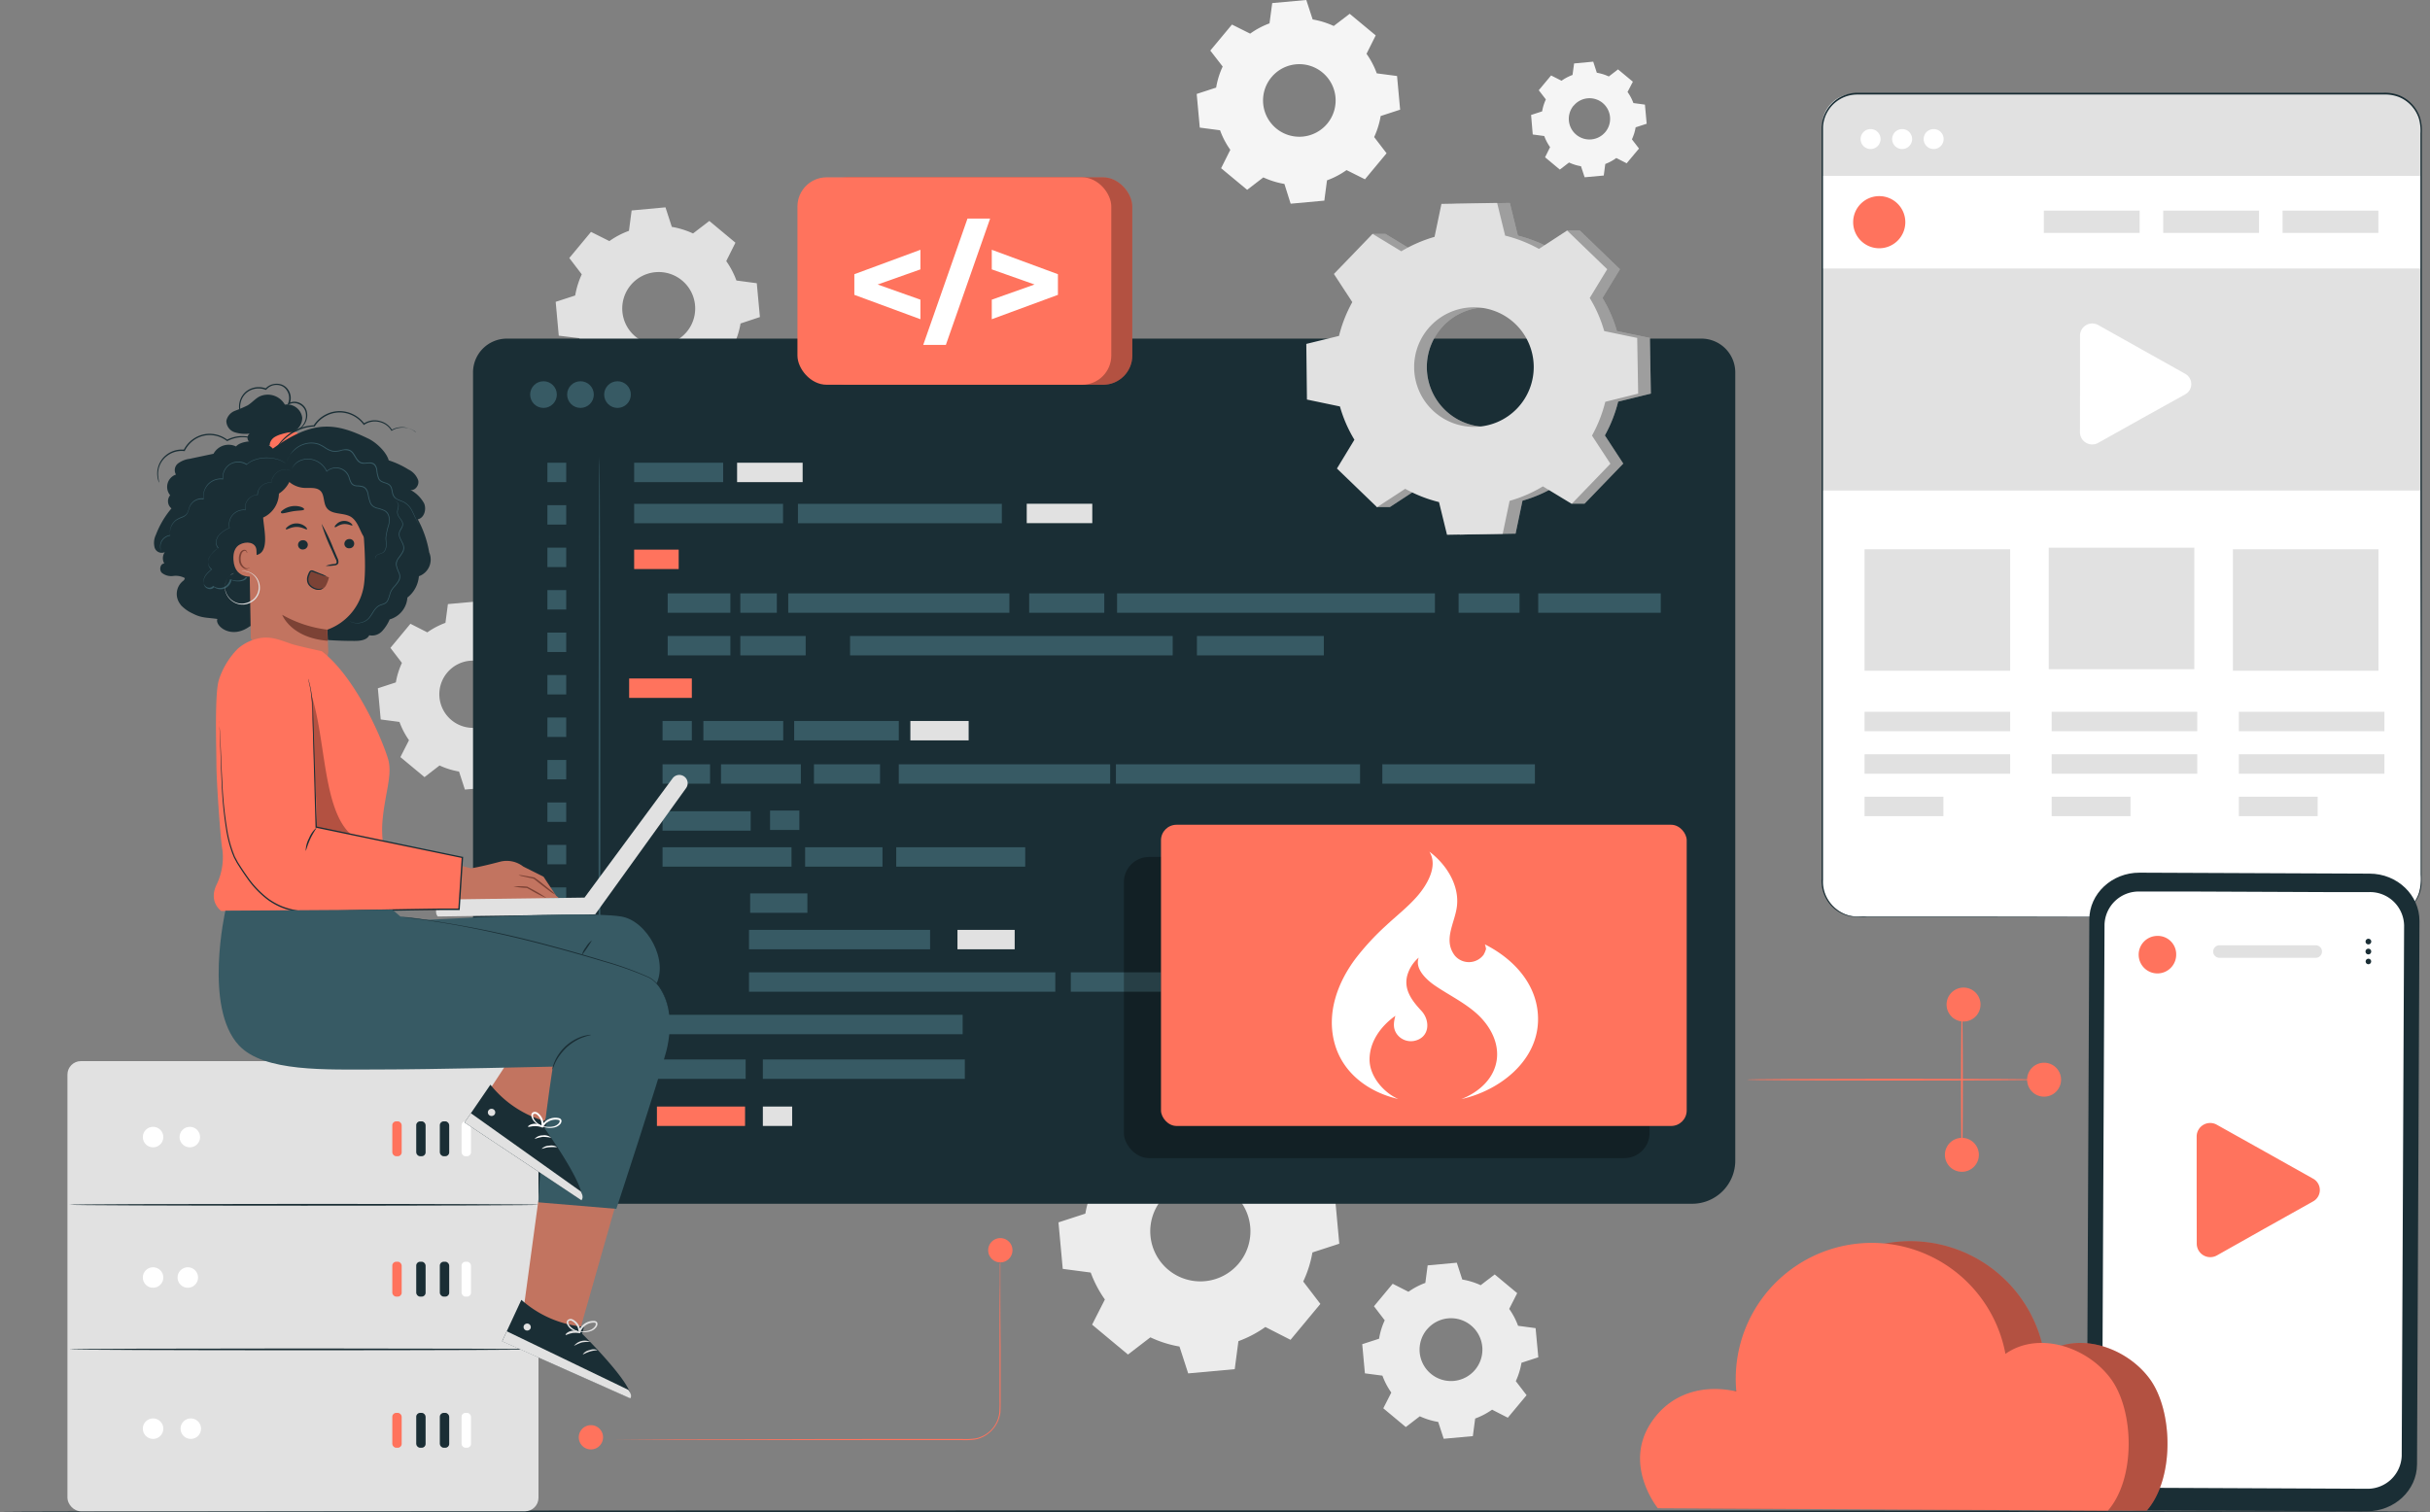 <svg id="Layer_1" data-name="Layer 1" xmlns="http://www.w3.org/2000/svg" viewBox="0 0 528.3 328.86"><rect x="0" y="0" width="528.3" height="328.86" fill="#808080" stroke="none"/><defs><style>.cls-1{fill:#ececec;}.cls-2{fill:#e1e1e1;}.cls-3{fill:#f5f5f5;}.cls-4{fill:#1a2e35;}.cls-5{fill:#375a64;}.cls-6{fill:#ff735d;}.cls-7{opacity:0.3;}.cls-8{fill:#fff;}.cls-9{fill:#c27460;}.cls-10{fill:#7c4235;}</style></defs><path class="cls-1" d="M246.19,247.72a24.71,24.71,0,0,1,5.86-3.08l.81-6.09,10.11-.92,1.9,5.83a25.27,25.27,0,0,1,6.32,2l4.87-3.73,7.8,6.5-2.78,5.46a24.9,24.9,0,0,1,3.08,5.86l6.08.81.93,10.11-5.84,1.9a24.74,24.74,0,0,1-2,6.32l3.73,4.87-6.49,7.81-5.47-2.79a24.71,24.71,0,0,1-5.86,3.08l-.8,6.09-10.12.92-1.89-5.84a24.54,24.54,0,0,1-6.33-2l-4.87,3.74-7.8-6.5,2.78-5.47a25.08,25.08,0,0,1-3.08-5.86l-6.08-.8-.93-10.11,5.84-1.9a25.15,25.15,0,0,1,2-6.32l-3.73-4.87,6.49-7.81,5.47,2.79Zm6.4,13.09a10.89,10.89,0,1,0,15.34-1.41A10.89,10.89,0,0,0,252.59,260.81Z"/><path class="cls-1" d="M306.21,280.92a15.9,15.9,0,0,1,3.67-1.93l.5-3.81,6.34-.58,1.19,3.66a15.73,15.73,0,0,1,4,1.23l3.05-2.34,4.89,4.07-1.74,3.43a15.53,15.53,0,0,1,1.93,3.67l3.81.51.59,6.34-3.66,1.19a15.79,15.79,0,0,1-1.23,4l2.34,3.05-4.08,4.9-3.42-1.75a15.79,15.79,0,0,1-3.68,1.93l-.5,3.82-6.34.58-1.19-3.66a15.73,15.73,0,0,1-4-1.23l-3.05,2.34-4.89-4.08,1.74-3.42a15.79,15.79,0,0,1-1.93-3.68l-3.81-.5-.58-6.34,3.66-1.19a15.15,15.15,0,0,1,1.23-4l-2.34-3.06,4.07-4.89,3.43,1.74Zm4,8.21a6.83,6.83,0,1,0,9.61-.88A6.82,6.82,0,0,0,310.22,289.13Z"/><path class="cls-2" d="M132.47,52.44a17.61,17.61,0,0,1,4.27-2.24l.58-4.43,7.36-.68,1.38,4.25a18.23,18.23,0,0,1,4.61,1.43l3.54-2.72,5.68,4.73-2,4A17.74,17.74,0,0,1,160.1,61l4.43.59.68,7.36L161,70.35a18.16,18.16,0,0,1-1.43,4.6l2.72,3.55-4.73,5.68-4-2a18.1,18.1,0,0,1-4.26,2.24l-.59,4.43-7.36.67L140,85.25a18.57,18.57,0,0,1-4.6-1.43l-3.55,2.71-5.68-4.72,2-4a18.34,18.34,0,0,1-2.24-4.27L121.48,73l-.67-7.36,4.24-1.38a18.44,18.44,0,0,1,1.43-4.6l-2.71-3.55,4.72-5.68,4,2ZM137.13,62a7.93,7.93,0,1,0,11.16-1A7.93,7.93,0,0,0,137.13,62Z"/><path class="cls-3" d="M271.8,7.31A17.74,17.74,0,0,1,276,5.08l.59-4.41L284,0l1.38,4.23a18.12,18.12,0,0,1,4.58,1.42L293.43,3l5.66,4.7-2,4a17.81,17.81,0,0,1,2.23,4.25l4.41.58.67,7.32-4.23,1.38a18.12,18.12,0,0,1-1.42,4.58l2.7,3.52-4.7,5.66-4-2a18,18,0,0,1-4.25,2.23l-.58,4.41-7.32.67L279.24,40a18.12,18.12,0,0,1-4.58-1.42l-3.52,2.7-5.66-4.7,2-4a17.62,17.62,0,0,1-2.23-4.25l-4.41-.58-.67-7.32,4.23-1.38a17.72,17.72,0,0,1,1.42-4.58L263.13,11l4.71-5.66,4,2Zm4.63,9.48a7.89,7.89,0,1,0,11.11-1A7.88,7.88,0,0,0,276.43,16.79Z"/><path class="cls-3" d="M339.47,17.57a10.5,10.5,0,0,1,2.41-1.27l.34-2.5,4.16-.39.78,2.41a10.25,10.25,0,0,1,2.61.81l2-1.54L355,17.77,353.84,20a10.12,10.12,0,0,1,1.27,2.41l2.51.34.38,4.16-2.4.78a10.25,10.25,0,0,1-.81,2.61l1.54,2-2.68,3.21-2.25-1.15A10.19,10.19,0,0,1,349,35.66l-.33,2.51-4.16.38-.79-2.4a10.18,10.18,0,0,1-2.6-.81l-2,1.54-3.21-2.68L337,32a10.57,10.57,0,0,1-1.27-2.42l-2.5-.33L332.87,25l2.4-.78a10.18,10.18,0,0,1,.81-2.6l-1.54-2,2.68-3.21,2.25,1.14Zm2.64,5.4a4.49,4.49,0,1,0,6.32-.58A4.48,4.48,0,0,0,342.11,23Z"/><path class="cls-2" d="M92.9,137.52a17.07,17.07,0,0,1,3.94-2.07l.54-4.08,6.79-.62,1.27,3.91a17,17,0,0,1,4.24,1.32l3.27-2.5,5.24,4.36-1.87,3.67a16.8,16.8,0,0,1,2.07,3.93l4.08.54.63,6.79L119.18,154a17,17,0,0,1-1.32,4.24l2.51,3.27L116,166.79l-3.67-1.87A17.07,17.07,0,0,1,108.4,167l-.54,4.08-6.79.63-1.27-3.92a17,17,0,0,1-4.24-1.32L92.29,169l-5.24-4.36,1.87-3.67A16.87,16.87,0,0,1,86.85,157l-4.08-.54-.62-6.78,3.91-1.28a17,17,0,0,1,1.32-4.24l-2.5-3.27,4.35-5.24,3.67,1.87Zm4.3,8.79a7.31,7.31,0,1,0,10.3-.95A7.3,7.3,0,0,0,97.2,146.31Z"/><path class="cls-4" d="M528.3,328.66c0,.11-118.27.2-264.14.2S0,328.77,0,328.66s118.25-.2,264.16-.2S528.3,328.55,528.3,328.66Z"/><path class="cls-4" d="M110.19,73.64H369.91A7.35,7.35,0,0,1,377.26,81V252.41a9.37,9.37,0,0,1-9.37,9.37H109.78a6.94,6.94,0,0,1-6.94-6.94V81A7.35,7.35,0,0,1,110.19,73.64Z"/><rect class="cls-5" x="137.87" y="100.63" width="19.35" height="4.22"/><rect class="cls-6" x="137.87" y="119.53" width="9.68" height="4.22"/><rect class="cls-5" x="145.16" y="129.04" width="13.63" height="4.22"/><rect class="cls-5" x="160.95" y="129.04" width="7.94" height="4.22"/><rect class="cls-5" x="223.75" y="129.04" width="16.33" height="4.22"/><rect class="cls-5" x="260.22" y="138.31" width="27.59" height="4.22"/><rect class="cls-5" x="317.11" y="129.04" width="13.25" height="4.22"/><rect class="cls-5" x="334.42" y="129.04" width="26.64" height="4.22"/><rect class="cls-5" x="145.16" y="138.31" width="13.63" height="4.22"/><rect class="cls-6" x="136.78" y="147.55" width="13.63" height="4.22"/><rect class="cls-5" x="144.04" y="156.79" width="6.37" height="4.22"/><rect class="cls-5" x="167.42" y="176.27" width="6.37" height="4.22"/><rect class="cls-5" x="254.99" y="211.45" width="12.44" height="4.22"/><rect class="cls-5" x="306.45" y="211.45" width="30.47" height="4.22"/><rect class="cls-2" x="208.16" y="202.22" width="12.44" height="4.22"/><rect class="cls-5" x="163.09" y="194.29" width="12.44" height="4.22"/><rect class="cls-5" x="232.8" y="211.45" width="19.61" height="4.22"/><rect class="cls-5" x="144.04" y="166.21" width="10.33" height="4.22"/><rect class="cls-5" x="144.04" y="176.42" width="19.16" height="4.22"/><rect class="cls-5" x="144.04" y="184.25" width="28.04" height="4.22"/><rect class="cls-5" x="194.85" y="184.25" width="28.04" height="4.22"/><rect class="cls-5" x="162.84" y="202.22" width="39.37" height="4.22"/><rect class="cls-5" x="162.84" y="211.45" width="66.59" height="4.22"/><rect class="cls-5" x="142.7" y="220.69" width="66.59" height="4.22"/><rect class="cls-5" x="175.04" y="184.25" width="16.82" height="4.22"/><rect class="cls-5" x="152.92" y="156.79" width="17.36" height="4.22"/><rect class="cls-5" x="156.75" y="166.21" width="17.36" height="4.22"/><rect class="cls-5" x="195.4" y="166.21" width="45.96" height="4.22"/><rect class="cls-5" x="242.61" y="166.21" width="53.08" height="4.22"/><rect class="cls-5" x="176.96" y="166.21" width="14.37" height="4.22"/><rect class="cls-5" x="172.66" y="156.79" width="22.75" height="4.22"/><rect class="cls-2" x="197.92" y="156.79" width="12.67" height="4.22"/><rect class="cls-5" x="160.95" y="138.31" width="14.21" height="4.22"/><rect class="cls-5" x="184.81" y="138.31" width="70.14" height="4.22"/><rect class="cls-5" x="300.53" y="166.21" width="33.17" height="4.22"/><rect class="cls-5" x="270.66" y="211.45" width="33.17" height="4.22"/><rect class="cls-5" x="242.86" y="129.04" width="69.1" height="4.22"/><rect class="cls-5" x="171.37" y="129.04" width="48.08" height="4.22"/><rect class="cls-5" x="137.87" y="109.57" width="32.37" height="4.22"/><rect class="cls-5" x="173.48" y="109.57" width="44.33" height="4.22"/><rect class="cls-2" x="160.25" y="100.63" width="14.25" height="4.22"/><rect class="cls-5" x="119.01" y="100.63" width="4.09" height="4.22"/><rect class="cls-5" x="119.01" y="109.86" width="4.09" height="4.22"/><rect class="cls-5" x="119.01" y="119.1" width="4.09" height="4.22"/><rect class="cls-5" x="119.01" y="128.33" width="4.09" height="4.22"/><rect class="cls-5" x="119.01" y="137.57" width="4.09" height="4.22"/><rect class="cls-5" x="119.01" y="146.8" width="4.09" height="4.22"/><rect class="cls-5" x="119.01" y="156.04" width="4.09" height="4.22"/><rect class="cls-5" x="119.01" y="165.27" width="4.09" height="4.22"/><rect class="cls-5" x="119.01" y="174.51" width="4.09" height="4.22"/><rect class="cls-2" x="165.85" y="240.64" width="6.37" height="4.22"/><rect class="cls-6" x="142.82" y="240.64" width="19.16" height="4.22"/><rect class="cls-5" x="119.01" y="240.17" width="4.09" height="4.22"/><rect class="cls-5" x="119.01" y="183.74" width="4.09" height="4.22"/><rect class="cls-5" x="119.01" y="192.98" width="4.09" height="4.22"/><rect class="cls-5" x="119.01" y="202.22" width="4.09" height="4.22"/><rect class="cls-5" x="119.01" y="211.45" width="4.09" height="4.22"/><rect class="cls-5" x="119.01" y="220.69" width="4.09" height="4.22"/><rect class="cls-5" x="142.7" y="230.4" width="19.41" height="4.22"/><rect class="cls-5" x="165.85" y="230.4" width="43.91" height="4.22"/><rect class="cls-5" x="119.01" y="230.4" width="4.09" height="4.22"/><rect class="cls-2" x="223.22" y="109.55" width="14.25" height="4.22"/><circle class="cls-5" cx="118.16" cy="85.81" r="2.9"/><circle class="cls-5" cx="126.2" cy="85.81" r="2.9"/><circle class="cls-5" cx="134.25" cy="85.81" r="2.9"/><g class="cls-7"><rect x="244.34" y="186.36" width="114.29" height="65.5" rx="5.48"/></g><rect class="cls-6" x="252.41" y="179.36" width="114.29" height="65.5" rx="3.37"/><path class="cls-5" d="M130.32,99.42c.11,0,.2,36.33.2,81.14s-.09,81.14-.2,81.14-.19-36.32-.19-81.14S130.21,99.42,130.32,99.42Z"/><path class="cls-6" d="M217.48,274.53a1.19,1.19,0,0,1,0,.33c0,.23,0,.54,0,.94,0,.85,0,2.07,0,3.63,0,3.18,0,7.74.06,13.37,0,2.82,0,5.91,0,9.22v2.53c0,.86,0,1.72-.05,2.63a6.88,6.88,0,0,1-5.4,5.86,16,16,0,0,1-2.93.14H190.73l-44.09-.06-13.36-.06-3.63,0-1,0-.32,0a1.14,1.14,0,0,1,.32,0l1,0,3.63,0,13.36-.06,44.09-.06h18.54a15.67,15.67,0,0,0,2.85-.13,6.49,6.49,0,0,0,5.13-5.53,24.88,24.88,0,0,0,.06-2.59c0-.85,0-1.7,0-2.53,0-3.31,0-6.4,0-9.22,0-5.63,0-10.19.07-13.37,0-1.56,0-2.78,0-3.63,0-.4,0-.71,0-.94S217.48,274.53,217.48,274.53Z"/><path class="cls-6" d="M220.12,271.89a2.64,2.64,0,1,1-2.64-2.64A2.64,2.64,0,0,1,220.12,271.89Z"/><path class="cls-6" d="M131.11,312.57a2.64,2.64,0,1,1-2.64-2.64A2.64,2.64,0,0,1,131.11,312.57Z"/><path class="cls-6" d="M430.22,251.13a3.69,3.69,0,1,1-3.68-3.68A3.69,3.69,0,0,1,430.22,251.13Z"/><path class="cls-6" d="M448.09,234.79a3.69,3.69,0,1,1-3.68-3.68A3.69,3.69,0,0,1,448.09,234.79Z"/><path class="cls-6" d="M430.58,218.45a3.69,3.69,0,1,1-3.69-3.68A3.69,3.69,0,0,1,430.58,218.45Z"/><path class="cls-6" d="M443.9,234.79c0,.11-14.36.2-32.06.2s-32.07-.09-32.07-.2,14.36-.19,32.07-.19S443.9,234.68,443.9,234.79Z"/><path class="cls-6" d="M426.54,252.81c-.11,0-.2-7.54-.2-16.83s.09-16.84.2-16.84.19,7.54.19,16.84S426.65,252.81,426.54,252.81Z"/><rect class="cls-6" x="177.94" y="38.56" width="68.23" height="45.11" rx="6.35"/><g class="cls-7"><rect x="177.94" y="38.56" width="68.23" height="45.11" rx="6.35"/></g><rect class="cls-6" x="173.37" y="38.56" width="68.23" height="45.11" rx="6.35"/><path class="cls-8" d="M200.11,58.58l-9.3,3.29,9.3,3.3v4.25l-14.37-5.3V59.63l14.37-5.31Z"/><path class="cls-8" d="M210.34,47.53h4.92L205.64,75h-4.92Z"/><path class="cls-8" d="M230,59.63v4.49l-14.38,5.3V65.17l9.3-3.3-9.3-3.29V54.32Z"/><path class="cls-2" d="M307.4,54.66a30,30,0,0,1,7.25-3.15l1.49-7.17,12.11-.21L330,51.24a30,30,0,0,1,7.35,2.89l3.36-4h2.76l8.72,8.42-3.8,6.25A29.25,29.25,0,0,1,351.53,72l7.17,1.49.21,12.11-7.11,1.74a30,30,0,0,1-2.89,7.35l4,6.12-8.41,8.72h-2.76l-3.5-3.8a29.35,29.35,0,0,1-7.24,3.15l-1.5,7.17-12.11.21-1.74-7.11a30,30,0,0,1-7.35-2.89l-6.12,4h-2.76l-6-8.41,3.8-6.26a30.12,30.12,0,0,1-3.15-7.24L287,86.9l-.21-12.11,7.11-1.74a30,30,0,0,1,2.89-7.35l-4-6.12,5.65-8.72h2.76l6.26,3.8Zm6.46,16.13a13,13,0,1,0,18.37-.32A13,13,0,0,0,313.86,70.79Z"/><g class="cls-7"><path d="M307.4,54.66a30,30,0,0,1,7.25-3.15l1.49-7.17,12.11-.21L330,51.24a30,30,0,0,1,7.35,2.89l3.36-4h2.76l8.72,8.42-3.8,6.25A29.25,29.25,0,0,1,351.53,72l7.17,1.49.21,12.11-7.11,1.74a30,30,0,0,1-2.89,7.35l4,6.12-8.41,8.72h-2.76l-3.5-3.8a29.35,29.35,0,0,1-7.24,3.15l-1.5,7.17-12.11.21-1.74-7.11a30,30,0,0,1-7.35-2.89l-6.12,4h-2.76l-6-8.41,3.8-6.26a30.12,30.12,0,0,1-3.15-7.24L287,86.9l-.21-12.11,7.11-1.74a30,30,0,0,1,2.89-7.35l-4-6.12,5.65-8.72h2.76l6.26,3.8Zm6.46,16.13a13,13,0,1,0,18.37-.32A13,13,0,0,0,313.86,70.79Z"/></g><path class="cls-2" d="M304.64,54.66a30.12,30.12,0,0,1,7.24-3.15l1.5-7.17,12.11-.21,1.74,7.11a30,30,0,0,1,7.35,2.89l6.12-4,8.72,8.42-3.8,6.25A29.25,29.25,0,0,1,348.77,72l7.17,1.49.21,12.11L349,87.38a30,30,0,0,1-2.89,7.35l4,6.12-8.41,8.72-6.26-3.8a29.35,29.35,0,0,1-7.24,3.15l-1.5,7.17-12.11.21-1.74-7.11a30,30,0,0,1-7.35-2.89l-6.12,4-8.72-8.41,3.8-6.26a29.35,29.35,0,0,1-3.15-7.24l-7.17-1.5L284,74.79l7.11-1.74A30,30,0,0,1,294,65.7l-4-6.12,8.41-8.72,6.26,3.8Zm6.46,16.13a13,13,0,1,0,18.37-.32A13,13,0,0,0,311.1,70.79Z"/><rect class="cls-8" x="396.13" y="20.37" width="130.21" height="179.03" rx="7.64"/><rect class="cls-2" x="445.41" y="119.11" width="31.65" height="26.42"/><rect class="cls-2" x="485.45" y="119.45" width="31.65" height="26.42"/><rect class="cls-2" x="405.37" y="119.45" width="31.65" height="26.42"/><rect class="cls-2" x="396.13" y="58.39" width="130.21" height="48.28"/><path class="cls-2" d="M403.16,20.37h115.3a7.88,7.88,0,0,1,7.88,7.88v10a0,0,0,0,1,0,0H396.13a0,0,0,0,1,0,0V27.4A7,7,0,0,1,403.16,20.37Z"/><path class="cls-6" d="M414.23,48.32a5.67,5.67,0,1,1-5.67-5.67A5.67,5.67,0,0,1,414.23,48.32Z"/><rect class="cls-2" x="444.34" y="45.8" width="20.83" height="4.85"/><rect class="cls-2" x="470.3" y="45.8" width="20.83" height="4.85"/><rect class="cls-2" x="496.25" y="45.8" width="20.83" height="4.85"/><rect class="cls-2" x="405.37" y="154.79" width="31.65" height="4.23"/><rect class="cls-2" x="405.37" y="164.03" width="31.65" height="4.23"/><rect class="cls-2" x="405.37" y="173.26" width="17.14" height="4.23"/><rect class="cls-2" x="446.05" y="154.79" width="31.65" height="4.23"/><rect class="cls-2" x="446.05" y="164.03" width="31.65" height="4.23"/><rect class="cls-2" x="446.05" y="173.26" width="17.14" height="4.23"/><rect class="cls-2" x="486.74" y="154.79" width="31.65" height="4.23"/><rect class="cls-2" x="486.74" y="164.03" width="31.65" height="4.23"/><rect class="cls-2" x="486.74" y="173.26" width="17.14" height="4.23"/><path class="cls-4" d="M518.7,199.39l.39,0a9,9,0,0,0,1.16-.14,7.85,7.85,0,0,0,3.92-2.2,7.62,7.62,0,0,0,1.72-2.85,11.26,11.26,0,0,0,.39-4c0-3,0-6.35,0-10.18,0-15.32,0-37.48-.06-64.87,0-13.69,0-28.69,0-44.79q0-12.08,0-25,0-6.44,0-13V29a9.53,9.53,0,0,0-.35-3.25,7.51,7.51,0,0,0-4.36-4.66,8.36,8.36,0,0,0-3.27-.53H403.79a7.46,7.46,0,0,0-6.36,3.55,7.35,7.35,0,0,0-1.09,3.58c0,1.28,0,2.59,0,3.87V47q0,15.25,0,30.05c0,19.71,0,38.72,0,56.82s0,35.32,0,51.42v6a7.7,7.7,0,0,0,1.76,5.35,7.5,7.5,0,0,0,4.87,2.62c.92.08,1.88,0,2.82.05h24.31l64.86.07,17.64,0,4.58,0,1.57,0s-.53,0-1.57,0l-4.58,0-17.64,0-64.86.06-21.49,0h-2.82c-.94,0-1.88,0-2.86-.06a7.74,7.74,0,0,1-5.07-2.71,8,8,0,0,1-1.84-5.56v-6c0-16.1,0-33.31,0-51.42s0-37.11,0-56.82q0-14.77,0-30V31.57c0-1.29,0-2.57,0-3.88a7.64,7.64,0,0,1,1.15-3.77A7.83,7.83,0,0,1,400,21.17a8,8,0,0,1,3.84-1H518.18a8.66,8.66,0,0,1,3.41.55,7.92,7.92,0,0,1,4.56,4.89,9.84,9.84,0,0,1,.37,3.36v3.32q0,6.61,0,13,0,12.86,0,25c0,16.1,0,31.1,0,44.79,0,27.39-.05,49.55-.06,64.87,0,3.83,0,7.23,0,10.18,0,.73,0,1.44,0,2.12a7.43,7.43,0,0,1-.38,1.93,7.82,7.82,0,0,1-1.76,2.87,7.72,7.72,0,0,1-4,2.19,6.92,6.92,0,0,1-1.16.12Z"/><path class="cls-8" d="M408.85,30.24a2.17,2.17,0,1,1-2.17-2.17A2.17,2.17,0,0,1,408.85,30.24Z"/><path class="cls-8" d="M415.71,30.24a2.17,2.17,0,1,1-2.17-2.17A2.17,2.17,0,0,1,415.71,30.24Z"/><path class="cls-8" d="M422.56,30.24a2.17,2.17,0,1,1-2.17-2.17A2.17,2.17,0,0,1,422.56,30.24Z"/><path class="cls-8" d="M452.21,83.52V72.94a2.66,2.66,0,0,1,4-2.23L465.64,76l9.44,5.29a2.55,2.55,0,0,1,0,4.47L465.64,91l-9.44,5.29a2.66,2.66,0,0,1-4-2.23Z"/><path class="cls-4" d="M514.54,328.66l-50-.22c-6,0-10.86-4.64-10.84-10.31L454.23,200c0-5.67,4.93-10.25,10.94-10.22l50,.21c6,0,10.86,4.65,10.84,10.31l-.53,118.17C525.45,324.11,520.55,328.69,514.54,328.66Z"/><path class="cls-8" d="M515.1,194l-9.7,0-28.3-.12-3.41,0-8.49,0a7.43,7.43,0,0,0-7.66,7.16L457,316.32a7.41,7.41,0,0,0,7.59,7.22l49.9.22a7.43,7.43,0,0,0,7.66-7.16l.52-115.34A7.41,7.41,0,0,0,515.1,194Z"/><path class="cls-4" d="M515.53,204.77a.61.61,0,0,1-.63.6.6.6,0,0,1-.61-.6.62.62,0,0,1,1.24,0Z"/><path class="cls-4" d="M515.52,206.93a.62.62,0,0,1-1.24,0,.62.62,0,0,1,1.24,0Z"/><path class="cls-4" d="M515.51,209.09a.61.61,0,0,1-.62.6.6.6,0,1,1,.62-.6Z"/><path class="cls-6" d="M473.12,207.53a4.08,4.08,0,1,1-4.08-4A4,4,0,0,1,473.12,207.53Z"/><path class="cls-2" d="M503.46,208.29H482.53a1.36,1.36,0,0,1-1.37-1.36h0a1.36,1.36,0,0,1,1.37-1.36h20.93a1.36,1.36,0,0,1,1.36,1.36h0A1.36,1.36,0,0,1,503.46,208.29Z"/><path class="cls-6" d="M477.57,258.79V247.08a2.94,2.94,0,0,1,4.41-2.47l10.45,5.85,10.45,5.86a2.82,2.82,0,0,1,0,4.95l-10.45,5.85L482,273a2.94,2.94,0,0,1-4.41-2.48Z"/><path class="cls-6" d="M367.14,309.74c4.43-7.05,11.94-8.69,18.76-7.14a29.57,29.57,0,0,1,58.54-8.17c7.07-5,17.67-1.61,22.85,5.33s5.51,21.77-.57,28.75L368.84,328S361.39,318.89,367.14,309.74Z"/><g class="cls-7"><path d="M367.14,309.74c4.43-7.05,11.94-8.69,18.76-7.14a29.57,29.57,0,0,1,58.54-8.17c7.07-5,17.67-1.61,22.85,5.33s5.51,21.77-.57,28.75L368.84,328S361.39,318.89,367.14,309.74Z"/></g><path class="cls-6" d="M358.73,309.74c4.43-7.05,11.94-8.69,18.76-7.14A29.57,29.57,0,0,1,436,294.43c7.07-5,17.67-1.61,22.85,5.33s5.51,21.77-.57,28.75L360.43,328S353,318.89,358.73,309.74Z"/><rect class="cls-2" x="14.66" y="230.76" width="102.41" height="97.9" rx="2.93"/><path class="cls-4" d="M117.25,262c0,.11-22.88.2-51.09.2s-51.09-.09-51.09-.2,22.87-.19,51.09-.19S117.25,261.9,117.25,262Z"/><path class="cls-4" d="M117.25,293.44c0,.11-22.88.2-51.09.2s-51.09-.09-51.09-.2,22.87-.19,51.09-.19S117.25,293.33,117.25,293.44Z"/><circle class="cls-8" cx="33.28" cy="247.28" r="2.23"/><circle class="cls-8" cx="41.27" cy="247.28" r="2.23"/><rect class="cls-4" x="90.49" y="243.86" width="2.04" height="7.58" rx="0.83"/><rect class="cls-4" x="95.62" y="243.86" width="2.04" height="7.58" rx="0.83"/><rect class="cls-8" x="100.35" y="243.86" width="2.04" height="7.58" rx="0.83"/><rect class="cls-6" x="85.29" y="243.86" width="2.04" height="7.58" rx="0.83"/><circle class="cls-8" cx="33.28" cy="277.82" r="2.23"/><circle class="cls-8" cx="40.83" cy="277.82" r="2.23"/><rect class="cls-4" x="90.49" y="274.39" width="2.04" height="7.58" rx="0.83"/><rect class="cls-4" x="95.62" y="274.39" width="2.04" height="7.58" rx="0.83"/><rect class="cls-8" x="100.35" y="274.39" width="2.04" height="7.58" rx="0.83"/><rect class="cls-6" x="85.29" y="274.39" width="2.04" height="7.58" rx="0.83"/><circle class="cls-8" cx="33.28" cy="310.69" r="2.23"/><circle class="cls-8" cx="41.48" cy="310.69" r="2.23"/><rect class="cls-4" x="90.49" y="307.26" width="2.04" height="7.58" rx="0.83"/><rect class="cls-4" x="95.62" y="307.26" width="2.04" height="7.58" rx="0.83"/><rect class="cls-8" x="100.35" y="307.26" width="2.04" height="7.58" rx="0.83"/><rect class="cls-6" x="85.29" y="307.26" width="2.04" height="7.58" rx="0.83"/><path class="cls-4" d="M65.71,90.85A3.31,3.31,0,0,0,61.93,88a4.25,4.25,0,0,0-5.62-1.72c-.9.51-1.59,1.34-2.48,1.88a29.16,29.16,0,0,1-2.75,1.18,3,3,0,0,0-1.87,2.17A2.62,2.62,0,0,0,51,94a7.74,7.74,0,0,0,3.29.29,1.14,1.14,0,0,0-.34,1.48,2.25,2.25,0,0,0,1.27,1,5.06,5.06,0,0,0,5.18-1l2.08-1.59A3.32,3.32,0,0,0,65.71,90.85Z"/><path class="cls-6" d="M60.53,97.77a1.1,1.1,0,0,1-1.46,0,1.5,1.5,0,0,1-.35-1.49,2.33,2.33,0,0,1,1-1.24,5.66,5.66,0,0,1,1.48-.62,10.3,10.3,0,0,1,2.45-.47,2.15,2.15,0,0,1,.87.11.84.84,0,0,1,.53.65c0,.42-.33.74-.67,1a25.22,25.22,0,0,1-4,2.4"/><path class="cls-4" d="M59.32,97.56c-2-2.19-6.85-1.9-8-.47a3.73,3.73,0,0,0-4.9,1.59l-5.2,1.1a5.32,5.32,0,0,0-2.51,1,1.86,1.86,0,0,0-.45,2.42A2.83,2.83,0,0,0,37,107.7a2,2,0,0,0,.28,2.86,19.87,19.87,0,0,0-3.4,5.77,4,4,0,0,0-.27,2.73,1.6,1.6,0,0,0,2.23,1,2.31,2.31,0,0,0-.12,2.49c-.88,0-1.16,1.37-.56,2a3.23,3.23,0,0,0,2.47.71,4.17,4.17,0,0,1,2.55.45.87.87,0,0,1-.29.56,3.6,3.6,0,0,0-.84,4.92c.1.15.2.28.28.41a8.16,8.16,0,0,0,2.54,1.81c2,1.05,3.17.86,5.39,1.2-.62,1.43,3,4.62,7.12,1.54a79.51,79.51,0,0,0,22.68,3.23c1.21,0,2.68-.14,3.22-1.23a3,3,0,0,0,2.79-.89,8.92,8.92,0,0,0,1.65-2.56,5.3,5.3,0,0,0,3.85-4.75,6.55,6.55,0,0,0,2.5-4.64,3.85,3.85,0,0,0,2.24-5.18,23,23,0,0,0-2.48-7.19c1.4-.29,1.94-2.17,1.37-3.48a7.32,7.32,0,0,0-3-2.94c1,.29,2-1,1.72-2.07a4.13,4.13,0,0,0-2.11-2.34,19.17,19.17,0,0,0-4.3-2c-.49-1.84-2.82-4-4.53-4.77C73.06,92,68.2,91.15,59.32,97.56"/><path class="cls-9" d="M54,108.69c-.09-1.46-.34-2.91,1.11-3.12l14.74-4.45c4.75-.72,8.19,5,8.71,9.79.57,5.31,1.07,11.82.62,15.82a12.17,12.17,0,0,1-8,10.2s.19,4.88.19,4.88c-.62,3.76-1.57,8-3.09,9.48-5.21-1-13.75-12.44-13.75-12.44Z"/><path class="cls-4" d="M70.82,123.06a6.57,6.57,0,0,1,1.78-.41c.28,0,.54-.11.58-.3a1.36,1.36,0,0,0-.23-.83l-.92-2.1a36.87,36.87,0,0,1-2.13-5.52,35.81,35.81,0,0,1,2.56,5.33c.32.74.62,1.45.9,2.12a1.67,1.67,0,0,1,.2,1.1.71.71,0,0,1-.45.43,1.49,1.49,0,0,1-.47.09A7.63,7.63,0,0,1,70.82,123.06Z"/><path class="cls-10" d="M71.16,136.93a26.22,26.22,0,0,1-9.81-3.23s1.85,5,9.88,5.65Z"/><path class="cls-4" d="M66.12,110.77c-.1.31-1.21.21-2.49.43s-2.32.61-2.5.35.08-.41.49-.72a4.38,4.38,0,0,1,3.8-.6C65.91,110.4,66.16,110.63,66.12,110.77Z"/><path class="cls-4" d="M76.72,110.59c-.19.26-1,0-1.87.06s-1.68.25-1.87,0,0-.38.36-.63a2.58,2.58,0,0,1,1.49-.48,2.61,2.61,0,0,1,1.52.44C76.68,110.21,76.8,110.46,76.72,110.59Z"/><path class="cls-4" d="M82.13,114.75a5.51,5.51,0,0,0-1.33-3.44,20,20,0,0,1-1.48-1.43c-.9-1.18-.77-2.82-1.16-4.25a6,6,0,0,0-3.74-4.06c-1.5-.53-3.19-.46-4.6-1.21-1-.55-1.83-1.5-2.9-2-2.09-1-4.5.12-6.47,1.29-.39,1.56.6,2.92,1.55,4.22a5.6,5.6,0,0,0,4.11,2.23c1.25.08,2.71-.21,3.59.68s.56,2.59,1.32,3.66c1.09,1.54,3.55,1,5.18,1.9,1.25.73,1.78,2.23,2.41,3.54s1.72,2.67,3.17,2.6A16.29,16.29,0,0,0,82.13,114.75Z"/><path class="cls-4" d="M63.56,102.51a28.2,28.2,0,0,0-10.7,1.93,5.2,5.2,0,0,0-2.63,1.82,5.05,5.05,0,0,0-.56,2.77,28.31,28.31,0,0,0,2.39,9.43l3.74,2.23c2.88-.68,1.55-5.65,1.41-8.14a5.86,5.86,0,0,0,3.43-5.2A6.46,6.46,0,0,0,63.56,102.51Z"/><path class="cls-9" d="M55.75,119.61c-.12-1.71-2.22-2-3.69-1.15-.81.48-1.41,1.44-1.31,3.26.28,4.84,5.09,3.56,5.09,3.42S55.88,121.62,55.75,119.61Z"/><path class="cls-10" d="M54.25,123.39s-.08.06-.22.14a.85.85,0,0,1-.63,0,2.1,2.1,0,0,1-1.07-1.82,2.83,2.83,0,0,1,.16-1.22,1,1,0,0,1,.6-.69.43.43,0,0,1,.51.2c.08.14,0,.23.08.24s.1-.09,0-.28a.57.57,0,0,0-.21-.3.69.69,0,0,0-.48-.09,1.2,1.2,0,0,0-.84.8,2.89,2.89,0,0,0-.21,1.37,2.2,2.2,0,0,0,1.35,2,.92.92,0,0,0,.77-.17C54.25,123.51,54.27,123.4,54.25,123.39Z"/><path class="cls-5" d="M53.72,125.43a.32.32,0,0,0,0,.06.49.49,0,0,1-.06.19,1.17,1.17,0,0,1-.56.5,2.93,2.93,0,0,1-1.2.25,4.25,4.25,0,0,1-.78-.05,2.59,2.59,0,0,1-.85-.26l.06,0a2.41,2.41,0,0,1-3.84,1.53l.08,0a1,1,0,0,1-.63.43,1.31,1.31,0,0,1-.78-.07,1.24,1.24,0,0,1-.64-.51,1.56,1.56,0,0,1-.24-.8,2.47,2.47,0,0,1,.52-1.61,7.58,7.58,0,0,1,1.28-1.25v.11a1.68,1.68,0,0,1-.77-1.14,2.43,2.43,0,0,1,.14-1.43,3.61,3.61,0,0,1,.84-1.21,9.67,9.67,0,0,1,1.15-1v.11a1.85,1.85,0,0,1-.48-1.41,2.59,2.59,0,0,1,.55-1.44,6.48,6.48,0,0,1,2.36-1.65l0,.08a3.21,3.21,0,0,1,3.49-4l-.07.08a2.89,2.89,0,0,1,2.7-3.37l-.06.07a2.72,2.72,0,0,1,1.1-2.12,2.65,2.65,0,0,1,2-.56l-.05,0a2.6,2.6,0,0,1,.39-1.25,3.82,3.82,0,0,1,.73-.89,2.78,2.78,0,0,1,1.66-.71h.35a2.72,2.72,0,0,1,.31,0c.18.06.34.08.46.13l.27.12.09,0-.09,0-.28-.1c-.12-.05-.28-.07-.46-.12s-.19,0-.3,0H61.9l-.18,0a2.74,2.74,0,0,0-1.61.72,3.3,3.3,0,0,0-.71.88A2.61,2.61,0,0,0,59,105v0H59a2.63,2.63,0,0,0-1.95.56,2.58,2.58,0,0,0-1,2v.07h-.06a2.61,2.61,0,0,0-2,1,2.64,2.64,0,0,0-.62,2.24l0,.09h-.09a3.17,3.17,0,0,0-2.61,1,3.14,3.14,0,0,0-.73,2.84l0,.05-.06,0a6.39,6.39,0,0,0-2.31,1.61,2.53,2.53,0,0,0-.51,1.36,1.65,1.65,0,0,0,.44,1.29l0,.06-.06,0a5.7,5.7,0,0,0-2,2.12,2.32,2.32,0,0,0-.13,1.35,1.55,1.55,0,0,0,.7,1.06l.08,0-.07.06a7,7,0,0,0-1.26,1.22,2.36,2.36,0,0,0-.51,1.53,1.29,1.29,0,0,0,.8,1.2,1.06,1.06,0,0,0,1.28-.31l0,0,0,0a2.34,2.34,0,0,0,2.44.23,2.38,2.38,0,0,0,1.25-1.69v0l0,0a2.89,2.89,0,0,0,.82.26,4.19,4.19,0,0,0,.77.06,3,3,0,0,0,1.18-.23,1.14,1.14,0,0,0,.56-.47C53.69,125.52,53.71,125.42,53.72,125.43Z"/><path class="cls-5" d="M35.25,120.25a2.21,2.21,0,0,1-.18-.3,2.49,2.49,0,0,1-.26-1,2.45,2.45,0,0,1,.4-1.52A2.54,2.54,0,0,1,37,116.36l0,0a3.39,3.39,0,0,1,1.39-3.4,7.59,7.59,0,0,1,1.32-.62,2.58,2.58,0,0,0,.64-.38,1.61,1.61,0,0,0,.44-.59c.22-.47.28-1,.56-1.52a2.94,2.94,0,0,1,2.95-1.46l-.09.08a4,4,0,0,1,1-3.21,4,4,0,0,1,3.28-1.19l-.08.08a3.41,3.41,0,0,1,5.3-3.19h-.08a4.68,4.68,0,0,1,1.7-1,7.14,7.14,0,0,1,1.74-.4,8.1,8.1,0,0,1,2.87.19,6.08,6.08,0,0,1,1.71.71c.18.11.3.23.39.29l.13.11s-.18-.14-.54-.37a6.22,6.22,0,0,0-1.71-.67A8.48,8.48,0,0,0,57,99.68a6.53,6.53,0,0,0-1.71.41,4.47,4.47,0,0,0-1.65,1l0,0-.05,0a3.39,3.39,0,0,0-3.36-.18,3.36,3.36,0,0,0-1.72,3.25v.09h-.09a3.75,3.75,0,0,0-4.14,4.24v.1l-.1,0a2.79,2.79,0,0,0-2.8,1.39c-.26.47-.33,1-.56,1.5a1.69,1.69,0,0,1-.48.64,2.65,2.65,0,0,1-.66.4,6.88,6.88,0,0,0-1.31.61,2.9,2.9,0,0,0-.92,1,3.21,3.21,0,0,0-.44,2.31v.06H37a2.52,2.52,0,0,0-1.71,1.07,2.42,2.42,0,0,0-.4,1.47,2.38,2.38,0,0,0,.23,1C35.19,120.15,35.26,120.24,35.25,120.25Z"/><path class="cls-5" d="M81.6,121.55a.47.47,0,0,1,0-.39.92.92,0,0,1,.29-.4,1.57,1.57,0,0,1,.59-.31,2.71,2.71,0,0,0,.76-.31,1.56,1.56,0,0,0,.55-.78,3.06,3.06,0,0,0,.12-1.11c0-.4-.08-.82-.08-1.27a13.31,13.31,0,0,1,.61-2.87,3.86,3.86,0,0,0,.07-1.59,2,2,0,0,0-.88-1.37,7.23,7.23,0,0,0-1.7-.57,2.77,2.77,0,0,1-.87-.41,1.89,1.89,0,0,1-.61-.76,9,9,0,0,1-.51-1.91,3,3,0,0,0-.34-.92,1.43,1.43,0,0,0-.71-.62,5.35,5.35,0,0,0-1.34-.19,2,2,0,0,1-.68-.17,1.32,1.32,0,0,1-.54-.45,4.68,4.68,0,0,1-.5-1.24,3.07,3.07,0,0,0-.61-1.09,2.91,2.91,0,0,0-2.11-1,3,3,0,0,0-2.06.74l-.07.06,0-.08a4.64,4.64,0,0,0-2.88-2.48,4.35,4.35,0,0,0-1.62-.14,3.83,3.83,0,0,0-1.33.37A3.54,3.54,0,0,0,63.44,102l0,.12s0,0,0,0l0,0,0-.12a2.55,2.55,0,0,1,.22-.47,3.43,3.43,0,0,1,1.42-1.35,4.11,4.11,0,0,1,1.35-.39,4.35,4.35,0,0,1,1.66.13,4.71,4.71,0,0,1,3,2.53l-.1,0a3.2,3.2,0,0,1,2.15-.79,3.09,3.09,0,0,1,2.21,1,3.18,3.18,0,0,1,.64,1.15,4.66,4.66,0,0,0,.49,1.2,1.44,1.44,0,0,0,1.11.56,5.1,5.1,0,0,1,1.38.19,1.62,1.62,0,0,1,.79.69,3.08,3.08,0,0,1,.35,1,10,10,0,0,0,.5,1.88,1.8,1.8,0,0,0,.57.71,2.67,2.67,0,0,0,.82.38,7.38,7.38,0,0,1,1.73.6,1.93,1.93,0,0,1,.64.63,2.8,2.8,0,0,1,.3.82,4.33,4.33,0,0,1-.08,1.65,13.69,13.69,0,0,0-.63,2.84c0,.44.06.86.07,1.27a3,3,0,0,1-.14,1.14,1.58,1.58,0,0,1-.58.81,3.09,3.09,0,0,1-.78.31,1.54,1.54,0,0,0-.59.28.93.93,0,0,0-.28.38A.58.58,0,0,0,81.6,121.55Z"/><path class="cls-5" d="M91,114.05s0,0-.05-.09l-.14-.27c-.12-.25-.28-.6-.5-1s-.46-1-.81-1.65a4.41,4.41,0,0,0-1.63-1.74c-.39-.21-.84-.35-1.3-.55a4.08,4.08,0,0,1-.66-.39,1.61,1.61,0,0,1-.49-.63c-.23-.51-.24-1.08-.42-1.6a1.41,1.41,0,0,0-.47-.66,2.53,2.53,0,0,0-.78-.36,5.06,5.06,0,0,1-.86-.33,1.6,1.6,0,0,1-.66-.68,7.19,7.19,0,0,1-.41-1.88,2.28,2.28,0,0,0-.33-.89,1.19,1.19,0,0,0-.76-.51c-.64-.13-1.33.09-2,0a1.76,1.76,0,0,1-.93-.49,4.32,4.32,0,0,1-.6-.84c-.18-.29-.34-.58-.53-.83a1.83,1.83,0,0,0-.72-.61,2.8,2.8,0,0,0-1.83,0,4.26,4.26,0,0,1-1.84.16,4.87,4.87,0,0,1-1.6-.73,8.81,8.81,0,0,0-1.43-.79,5,5,0,0,0-2.87-.09,5.3,5.3,0,0,0-2.13,1.1A6.15,6.15,0,0,0,63,99a8.21,8.21,0,0,0-.5,1l-.11.28c0,.06,0,.1,0,.1l0-.1c0-.07.06-.17.1-.29A6.55,6.55,0,0,1,63,99a5.75,5.75,0,0,1,1.18-1.42,5.37,5.37,0,0,1,2.15-1.14,5.14,5.14,0,0,1,3,.08,8.21,8.21,0,0,1,1.45.79,4.61,4.61,0,0,0,1.56.71,4.21,4.21,0,0,0,1.78-.16,6,6,0,0,1,.94-.17,2,2,0,0,1,1,.16,1.87,1.87,0,0,1,.77.65,7.61,7.61,0,0,1,.54.85,4.24,4.24,0,0,0,.59.8,1.48,1.48,0,0,0,.85.45c.66.11,1.34-.11,2,0a1.35,1.35,0,0,1,.85.56,2.44,2.44,0,0,1,.35,1,7.07,7.07,0,0,0,.4,1.84,1.41,1.41,0,0,0,.6.63,4.91,4.91,0,0,0,.83.32,2.93,2.93,0,0,1,.82.38,1.55,1.55,0,0,1,.51.73c.19.55.19,1.11.41,1.59a1.94,1.94,0,0,0,1.09,1c.44.2.9.35,1.3.57A4.36,4.36,0,0,1,89.58,111c.35.63.58,1.2.79,1.66l.48,1.06L91,114A.55.55,0,0,1,91,114.05Z"/><path class="cls-5" d="M85.85,109l.09,0a.47.47,0,0,1,.25.06,1.05,1.05,0,0,1,.49.86,2.74,2.74,0,0,1-.11.72,2.84,2.84,0,0,0-.12.84,1.82,1.82,0,0,0,.34.9c.19.29.43.58.62.92a1.37,1.37,0,0,1,.12,1.22c-.15.42-.45.76-.6,1.18a1.83,1.83,0,0,0,.13,1.33c.19.45.46.88.65,1.37a2.26,2.26,0,0,1,.15.79,2,2,0,0,1-.18.8,10.35,10.35,0,0,1-.92,1.38,2.17,2.17,0,0,0-.51,1.53,7.16,7.16,0,0,0,.58,1.64,2.25,2.25,0,0,1,.18.89,2,2,0,0,1-.22.87,7.64,7.64,0,0,1-1.05,1.37,4.12,4.12,0,0,0-.85,1.37,10.69,10.69,0,0,1-.5,1.51,1.75,1.75,0,0,1-.49.62,2.31,2.31,0,0,1-.69.33,4.83,4.83,0,0,0-.67.24,2.63,2.63,0,0,0-.56.38,5.19,5.19,0,0,0-.79,1c-.22.36-.43.71-.66,1a3.25,3.25,0,0,1-1.69,1.24,3.48,3.48,0,0,1-1.58.15,3.26,3.26,0,0,1-1-.28,2.61,2.61,0,0,1-.3-.17,3.77,3.77,0,0,0,1.27.4,3.53,3.53,0,0,0,1.55-.18,3.2,3.2,0,0,0,1.63-1.22c.23-.32.43-.67.65-1A4.79,4.79,0,0,1,81.9,132a2.49,2.49,0,0,1,.59-.41c.22-.1.45-.17.68-.25a2,2,0,0,0,.65-.31,1.5,1.5,0,0,0,.45-.57,10.41,10.41,0,0,0,.49-1.49,4.1,4.1,0,0,1,.87-1.42,7.83,7.83,0,0,0,1-1.34,2.07,2.07,0,0,0,.21-.81,2.26,2.26,0,0,0-.18-.84,7.36,7.36,0,0,1-.59-1.67,1.77,1.77,0,0,1,.12-.88,3.44,3.44,0,0,1,.42-.75,9.49,9.49,0,0,0,.91-1.36,1.78,1.78,0,0,0,.17-.74,1.84,1.84,0,0,0-.14-.74c-.18-.48-.44-.91-.64-1.36a2,2,0,0,1-.12-1.43c.16-.45.46-.79.61-1.18a1.28,1.28,0,0,0-.11-1.13c-.18-.33-.42-.62-.61-.92a1.92,1.92,0,0,1-.34-.94,2.83,2.83,0,0,1,.13-.86,2.45,2.45,0,0,0,.12-.71,1,1,0,0,0-.44-.83A.53.53,0,0,0,85.85,109Z"/><path class="cls-10" d="M67.34,124.68a.67.67,0,0,1,.84-.36l3,1.11.34.13a7.5,7.5,0,0,1-.67,1.78,1.87,1.87,0,0,1-1.32.92,2.11,2.11,0,0,1-1.27-.31,2.52,2.52,0,0,1-1.35-1.54A3.71,3.71,0,0,1,67.34,124.68Z"/><path class="cls-2" d="M50.85,124.63a2.61,2.61,0,0,0-.72.42A3.29,3.29,0,0,0,49,127a3.44,3.44,0,0,0,0,1.59,3.87,3.87,0,0,0,.89,1.6,3.92,3.92,0,0,0,1.68,1.1,3.69,3.69,0,0,0,2.16.05,3.93,3.93,0,0,0,1.85-1.13,3.58,3.58,0,0,0,.88-1.81,3.78,3.78,0,0,0-1-3.19,3.7,3.7,0,0,0-2.06-1,2,2,0,0,0-.63,0c-.14,0-.21.06-.2.07a2.38,2.38,0,0,1,.82,0,3.68,3.68,0,0,1,.92.27,3.36,3.36,0,0,1,1,.71,3.63,3.63,0,0,1,.88,3.07,3.43,3.43,0,0,1-.84,1.72,3.78,3.78,0,0,1-1.77,1.07,3.49,3.49,0,0,1-2.05,0,3.86,3.86,0,0,1-2.48-2.57,3.38,3.38,0,0,1,1-3.43C50.58,124.77,50.86,124.65,50.85,124.63Z"/><path class="cls-4" d="M66.92,118.39a1.05,1.05,0,0,1-1,1.1,1,1,0,0,1-1.12-.9,1,1,0,0,1,1-1.1A1,1,0,0,1,66.92,118.39Z"/><path class="cls-4" d="M77,118.13a1,1,0,0,1-1,1.1,1,1,0,0,1-1.13-.9,1.05,1.05,0,0,1,1-1.1A1,1,0,0,1,77,118.13Z"/><path class="cls-4" d="M76.61,114.26c-.11.15-.91-.39-1.94-.28s-1.72.8-1.85.67,0-.34.32-.65a2.33,2.33,0,0,1,1.46-.71,2.36,2.36,0,0,1,1.56.39C76.52,113.93,76.66,114.18,76.61,114.26Z"/><path class="cls-4" d="M66.74,115.11c-.15.16-1-.53-2.27-.52s-2.15.68-2.28.52.07-.36.46-.67a3,3,0,0,1,3.64,0C66.67,114.74,66.81,115,66.74,115.11Z"/><path class="cls-4" d="M70.25,127.89s-.08.13-.33.24a1.87,1.87,0,0,1-1.13.1,3,3,0,0,1-1.48-.79,1.87,1.87,0,0,1-.51-.9,2.51,2.51,0,0,1,0-1.09,4.62,4.62,0,0,1,.39-1,.72.72,0,0,1,.44-.41.93.93,0,0,1,.55.09l1.5.61a5.77,5.77,0,0,1,1.36.64,7.7,7.7,0,0,1-1.44-.43l-1.53-.54c-.31-.13-.45-.11-.6.19a4.85,4.85,0,0,0-.35.92,1.76,1.76,0,0,0,.38,1.71,2.88,2.88,0,0,0,1.32.77,2,2,0,0,0,1,0C70.12,127.94,70.24,127.86,70.25,127.89Z"/><path class="cls-4" d="M90.5,94a6.52,6.52,0,0,0-1.32-.76A4.81,4.81,0,0,0,87.43,93a4.28,4.28,0,0,0-2.21.64l-.11.07-.06-.11a4,4,0,0,0-2.43-1.79,4.1,4.1,0,0,0-3.41.54l-.13.09L79,92.29a6.48,6.48,0,0,0-4.14-2.51,6.23,6.23,0,0,0-3.78.57,6.34,6.34,0,0,0-2.62,2.33l0,.06h-.08a9.75,9.75,0,0,0-3.91,1,10.22,10.22,0,0,0-2.61,1.78A14.69,14.69,0,0,0,60,97.64s0-.06.08-.17.14-.28.27-.48a9,9,0,0,1,1.31-1.62,10.05,10.05,0,0,1,2.62-1.88,10,10,0,0,1,4-1l-.12.07a6.75,6.75,0,0,1,2.73-2.46,6.6,6.6,0,0,1,4-.61,6.82,6.82,0,0,1,4.34,2.65l-.21,0a4.33,4.33,0,0,1,3.66-.56,4.21,4.21,0,0,1,2.57,1.94l-.17,0a4.47,4.47,0,0,1,2.34-.62,4.54,4.54,0,0,1,1.8.38,4.22,4.22,0,0,1,1,.6A1.87,1.87,0,0,1,90.5,94Z"/><path class="cls-4" d="M57.66,92.35a3,3,0,0,1-1.21.3,4.41,4.41,0,0,1-3.19-1.15,4,4,0,0,1-1.18-2.09,4.44,4.44,0,0,1,.27-2.76,4.06,4.06,0,0,1,2.22-2.14,4.43,4.43,0,0,1,3.34,0l-.19,0a3.1,3.1,0,0,1,1.82-1,3.32,3.32,0,0,1,1.77.15,2.93,2.93,0,0,1,1.34,1.09,3.24,3.24,0,0,1,.28,3.15l-.22-.2a2.7,2.7,0,0,1,2.5-.05,2.74,2.74,0,0,1,1.47,1.74,3.51,3.51,0,0,1-1,3.48A4.41,4.41,0,0,1,63.58,94a3.2,3.2,0,0,1-.64.08h-.22s.3,0,.83-.18a4.41,4.41,0,0,0,2-1.14,3.34,3.34,0,0,0,.85-3.28,2.46,2.46,0,0,0-1.35-1.55,2.37,2.37,0,0,0-2.21,0l-.44.27.22-.46a2.94,2.94,0,0,0-.27-2.84,2.51,2.51,0,0,0-1.19-1,3,3,0,0,0-1.59-.14,2.79,2.79,0,0,0-1.63.93l-.08.09-.11,0a4.13,4.13,0,0,0-3.09,0,3.85,3.85,0,0,0-2.08,2,4.31,4.31,0,0,0-.28,2.6,3.79,3.79,0,0,0,1.08,2,4.32,4.32,0,0,0,3,1.19A6,6,0,0,0,57.66,92.35Z"/><path class="cls-4" d="M34.62,105s0-.06-.1-.18a3.55,3.55,0,0,1-.18-.57A5.15,5.15,0,0,1,36,99.05a5.37,5.37,0,0,1,4.08-1.25l-.16.09a6.44,6.44,0,0,1,3.27-3.08,6.17,6.17,0,0,1,3.4-.39,6.39,6.39,0,0,1,2.87,1.24h-.16a7.06,7.06,0,0,1,3.45-.82,7.33,7.33,0,0,1,2.7.55,6.45,6.45,0,0,1,1.54.89,2.71,2.71,0,0,1,.47.43,10,10,0,0,0-2.08-1.16,7.36,7.36,0,0,0-2.63-.47,7,7,0,0,0-3.31.84l-.08,0-.08-.06a6.11,6.11,0,0,0-2.75-1.17,6,6,0,0,0-3.22.38A6.15,6.15,0,0,0,40.19,98l0,.1-.11,0a5.19,5.19,0,0,0-3.88,1.14A4.9,4.9,0,0,0,34.48,102a5.27,5.27,0,0,0,0,2.16C34.54,104.68,34.64,104.94,34.62,105Z"/><path class="cls-9" d="M120.9,194.79l-2.73-4.13-4.38-2.2-.17-.12a5.85,5.85,0,0,0-5-.92c-1.79.47-4.17,1.07-6.23,1.42l-4.72-1.29v9.2l23.78-1.5Z"/><path class="cls-10" d="M120.73,194.54a5.27,5.27,0,0,0-1-.92c-.65-.54-1.55-1.27-2.55-2.06l-1-.73,0,0h0c-1-.19-1.82-.34-2.42-.43a4.36,4.36,0,0,0-1-.1,3.22,3.22,0,0,0,.94.28c.6.14,1.44.33,2.41.53l-.06,0,.93.74c1,.79,1.93,1.49,2.61,2A6.81,6.81,0,0,0,120.73,194.54Z"/><path class="cls-10" d="M118.88,195.34a26.88,26.88,0,0,0-3.42-2.07l-.83-.45,0,0h0a17.81,17.81,0,0,0-3-.05,18.69,18.69,0,0,0,3,.34l-.06,0,.83.46A26.94,26.94,0,0,0,118.88,195.34Z"/><path class="cls-2" d="M148.58,168.76a1.81,1.81,0,0,0-2.35.5L127.08,195.2l-30.3.41c-1.21.07-2.68,2.52-1.6,3.7l34.22-.47,19.76-27.45A1.8,1.8,0,0,0,148.58,168.76Z"/><path class="cls-6" d="M56.78,138.72a10.1,10.1,0,0,0-5.1,2.37,17.25,17.25,0,0,0-4.07,6.68c-1,3-.56,15-.56,18.48s.88,16.5,1.32,18.67a13.69,13.69,0,0,1-1.29,7.48c-1.8,3.77,1,5.69,1,5.69l37.19-.28-.15-1.38c-.26-2.42.64-4.88-.28-7.13a23.27,23.27,0,0,1-1.71-10.42c.47-6.2,2.33-10.42,1.19-14-1.74-5.48-7.46-18-14.38-23.27,0,0-5.46-1.17-6.69-1.61C60.45,139,59,138.47,56.78,138.72Z"/><path class="cls-6" d="M100.5,186.48l-31.77-6.63-.82-27.58S66.8,141,61.17,140L47.61,156.86c.75,8.51.06,24.61,4,30.81s7.71,11.19,17.34,10.75,30.85-.65,30.85-.65Z"/><path class="cls-4" d="M68.79,180c.08.06-.69,1.06-1.33,2.44s-.92,2.61-1,2.59a6,6,0,0,1,.72-2.72A6.23,6.23,0,0,1,68.79,180Z"/><g class="cls-7"><path d="M67.69,151.09c3.17,9.75,2.48,24.78,8.54,30.32l-7.5-1.56a38.21,38.21,0,0,0,.06-5.3c-.61-7.71-.68-15.55-1.1-23.46"/></g><path class="cls-4" d="M67,147.61a16.44,16.44,0,0,1,.56,2.21,25.41,25.41,0,0,1,.39,2.73c.1,1.08.12,2.34.17,3.74.18,5.63.44,13.71.76,23.55l-.11-.12,31.78,6.61.13,0v.14c-.24,3.61-.48,7.42-.73,11.29v.15h-.15l-3.87,0c-5.52.06-10.91.15-16.11.26-2.61.06-5.16.12-7.66.21a42.08,42.08,0,0,1-7.37-.08,16,16,0,0,1-3.45-.89,14.73,14.73,0,0,1-3.05-1.67,20.61,20.61,0,0,1-4.58-4.76c-.62-.87-1.21-1.74-1.76-2.61l-.41-.64c-.13-.22-.24-.45-.37-.68l-.35-.67c-.09-.23-.18-.47-.28-.7a26.91,26.91,0,0,1-1.41-5.51,83.51,83.51,0,0,1-.93-9.73c-.15-2.87-.21-5.35-.28-7.37s-.14-3.59-.19-4.65c0-.53-.06-.93-.08-1.21s0-.42,0-.42,0,.14,0,.41l.11,1.21c.08,1.06.17,2.63.25,4.66s.18,4.49.34,7.36a85.61,85.61,0,0,0,1,9.7,26.39,26.39,0,0,0,1.43,5.46l.27.69.35.65c.12.22.23.44.36.66l.41.64c.55.87,1.14,1.73,1.75,2.59a20.73,20.73,0,0,0,4.53,4.69,14.64,14.64,0,0,0,3,1.63,16.16,16.16,0,0,0,3.4.87,41.37,41.37,0,0,0,7.31.06c2.5-.09,5.06-.16,7.66-.21,5.21-.12,10.6-.21,16.12-.28l3.86,0-.16.15c.26-3.87.5-7.68.74-11.29l.13.16L68.7,180l-.1,0v-.1c-.27-9.85-.49-17.93-.65-23.55,0-1.41,0-2.66-.13-3.74s-.22-2-.35-2.73-.26-1.28-.35-1.66c-.05-.18-.08-.31-.11-.42Z"/><polygon class="cls-9" points="117.98 254.18 113.26 288.93 125.6 290.95 134.38 260.12 117.98 254.18"/><path class="cls-5" d="M80.56,200.78s45.11-3,54.47-1.47c5.66.9,10.54,9.74,7.45,15.06-1.46,2.51-3.75,10.35-3.75,10.35l-24.25-5.53Z"/><polygon class="cls-9" points="114.48 224.72 104.72 239.62 116.21 247.06 128.68 227.96 114.48 224.72"/><path class="cls-5" d="M49,198.05s-4.77,21,2.93,29.27c5.47,5.88,18.92,5.26,30.27,5.26s38-.62,38-.62-1.2,7.38-2.09,15.79-1.06,13.72-1.06,13.72L134,262.89s9.43-28.69,10.88-34.37,1-13.31-4.06-16.14c-4.24-2.4-37.74-11.69-53.78-13.07l-1.74-1.5Z"/><path class="cls-4" d="M128.49,225.05c0,.06-.65.15-1.65.51a9.59,9.59,0,0,0-1.69.79,11.85,11.85,0,0,0-1.85,1.33,12.32,12.32,0,0,0-1.52,1.7,10.71,10.71,0,0,0-1,1.6c-.46,1-.62,1.61-.67,1.6s0-.17.06-.47a6.92,6.92,0,0,1,.41-1.22,8.66,8.66,0,0,1,.92-1.68,10,10,0,0,1,5.22-3.87,7.85,7.85,0,0,1,1.26-.27A1.53,1.53,0,0,1,128.49,225.05Z"/><path class="cls-4" d="M126.49,207.73a4.61,4.61,0,0,1,.89-1.75,4.67,4.67,0,0,1,1.3-1.47,27.92,27.92,0,0,1-2.19,3.22Z"/><path class="cls-4" d="M145.57,220.54a.7.7,0,0,1,0-.16l-.12-.49c-.1-.42-.25-1-.5-1.82a14.25,14.25,0,0,0-1.21-2.74,6.74,6.74,0,0,0-2.72-2.74,74.44,74.44,0,0,0-9.75-3.47c-3.74-1.12-7.87-2.3-12.22-3.45-8.71-2.32-16.71-4-22.53-4.94-2.91-.49-5.28-.83-6.91-1l-1.89-.26-.49-.07-.16,0h.17l.49.05,1.89.19c1.64.19,4,.49,6.93,1a227.58,227.58,0,0,1,22.58,4.85c4.36,1.15,8.48,2.34,12.22,3.48a72.8,72.8,0,0,1,9.77,3.54,7,7,0,0,1,2.78,2.86A13.11,13.11,0,0,1,145,218a17.31,17.31,0,0,1,.46,1.85l.08.49A1.06,1.06,0,0,1,145.57,220.54Z"/><path class="cls-4" d="M126.56,290.05l.41-1.51a23.41,23.41,0,0,1-13.62-5.87l-4.18,9,27.89,12.4C138.11,301.44,126.56,290.05,126.56,290.05Z"/><path class="cls-2" d="M109.17,291.71l1-2.2,26.41,12.73s1,1.08.46,1.87Z"/><path class="cls-2" d="M126.19,289.88c-.07.13-.78-.12-1.65,0s-1.48.53-1.58.42.46-.78,1.51-.92S126.28,289.77,126.19,289.88Z"/><path class="cls-2" d="M115.34,288.91a.82.82,0,0,1-1.07.37.78.78,0,0,1-.38-1,.82.82,0,0,1,1.07-.37A.78.78,0,0,1,115.34,288.91Z"/><path class="cls-2" d="M126,289.69a2,2,0,0,1-.63-.12,3.29,3.29,0,0,1-1.57-.83,2.51,2.51,0,0,1-.36-.48,1.4,1.4,0,0,1-.23-.64.68.68,0,0,1,.43-.69,1,1,0,0,1,.85,0,3.11,3.11,0,0,1,1.72,2.72l-.41-.06a3.4,3.4,0,0,1,3.3-2.34,1.08,1.08,0,0,1,.47.1.61.61,0,0,1,.31.41,1.07,1.07,0,0,1-.2.8,2.41,2.41,0,0,1-1.07.86,4.32,4.32,0,0,1-1.91.29,2.64,2.64,0,0,1-.7-.06,2.05,2.05,0,0,1,.7-.1,4.75,4.75,0,0,0,1.78-.39,2.26,2.26,0,0,0,.91-.78.74.74,0,0,0,.13-.54c0-.16-.17-.21-.42-.21a3.11,3.11,0,0,0-2.66,1.53,3.28,3.28,0,0,0-.24.55.21.21,0,0,1-.26.14.21.21,0,0,1-.15-.2,2.8,2.8,0,0,0-1.46-2.39c-.38-.2-.82,0-.79.3a1.8,1.8,0,0,0,.48.95,3.55,3.55,0,0,0,1.4.88C125.82,289.58,126,289.66,126,289.69Z"/><path class="cls-2" d="M128.33,291.81a9.54,9.54,0,0,0-1.85.13,10.76,10.76,0,0,0-1.69.75,2.93,2.93,0,0,1,3.54-.88Z"/><path class="cls-2" d="M129.88,293.58c0,.09-.76.07-1.63.34s-1.49.68-1.55.6a2.42,2.42,0,0,1,1.46-.91A2.39,2.39,0,0,1,129.88,293.58Z"/><path class="cls-4" d="M118.4,245.38l.66-1.41a23.46,23.46,0,0,1-12.44-8.08L101,244.1,126.38,261C127.86,258.56,118.4,245.38,118.4,245.38Z"/><path class="cls-2" d="M101,244.1l1.38-2,23.88,17s.8,1.23.14,1.92Z"/><path class="cls-8" d="M118.06,245.15c-.09.12-.75-.24-1.62-.26s-1.56.27-1.64.14.59-.69,1.65-.65S118.16,245.06,118.06,245.15Z"/><path class="cls-2" d="M107.53,242.37a.82.82,0,0,1-1.12.18.77.77,0,0,1-.2-1.09.82.82,0,0,1,1.12-.19A.79.79,0,0,1,107.53,242.37Z"/><path class="cls-8" d="M117.93,244.94a2,2,0,0,1-.61-.22,3.46,3.46,0,0,1-1.4-1.09,2.43,2.43,0,0,1-.28-.53,1.57,1.57,0,0,1-.12-.67.69.69,0,0,1,.55-.61,1.07,1.07,0,0,1,.82.18,3.1,3.1,0,0,1,1.24,3l-.39-.13a3.76,3.76,0,0,1,.38-.57,3.42,3.42,0,0,1,3.26-1.17,1.09,1.09,0,0,1,.45.17.59.59,0,0,1,.24.46,1.07,1.07,0,0,1-.33.76,2.44,2.44,0,0,1-1.2.66,4.27,4.27,0,0,1-1.93,0,2.34,2.34,0,0,1-.68-.17,2,2,0,0,1,.7,0,4.51,4.51,0,0,0,1.83-.08,2.25,2.25,0,0,0,1-.61.8.8,0,0,0,.22-.51c0-.16-.13-.24-.38-.28a3.09,3.09,0,0,0-2.87,1.06,2.6,2.6,0,0,0-.34.5.21.21,0,0,1-.39-.12,2.79,2.79,0,0,0-1-2.61c-.34-.26-.8-.16-.82.17a1.81,1.81,0,0,0,.3,1,3.46,3.46,0,0,0,1.24,1.1C117.75,244.8,117.94,244.91,117.93,244.94Z"/><path class="cls-8" d="M119.84,247.42a10.63,10.63,0,0,0-1.84-.19,10.31,10.31,0,0,0-1.79.46,2.36,2.36,0,0,1,1.77-.78A2.3,2.3,0,0,1,119.84,247.42Z"/><path class="cls-8" d="M121.08,249.42c0,.1-.77,0-1.67.06s-1.59.42-1.63.34a2.4,2.4,0,0,1,1.59-.66A2.51,2.51,0,0,1,121.08,249.42Z"/><path class="cls-8" d="M304,239c-3.22-1.4-6.24-4.94-6.25-8.57,0-3.95,2.5-7.31,5.61-9.52-.37,1.42-.58,2.71.35,4a3.76,3.76,0,0,0,3.8,1.44c3.34-.73,3.49-4.4,1.51-6.53s-3.84-4.51-3.1-7.57a7.92,7.92,0,0,1,2.52-4c-.92,2.42,1.69,4.8,3.41,6,3,2.06,6.26,3.62,9,6s5,6,4.59,9.95c-.47,4.31-3.9,7.31-7.74,8.82,8.12-1.79,16.51-8.09,16.68-17.1.14-7.41-4.94-13.11-11.23-16.38l-.33-.17a2.61,2.61,0,0,1,.22,1.09,4.43,4.43,0,0,0,.11-.73,3.66,3.66,0,0,1-.12.88v-.15a3.51,3.51,0,0,1-.47,1.11l.1-.1a4,4,0,0,1-6.34.38c-2.7-3.47.06-7.21.44-10.89.49-4.6-2.4-9.07-6-11.75,2,3.19-.63,7.41-2.71,9.77s-4.47,4.2-6.69,6.28a55.27,55.27,0,0,0-6.65,7.2c-3.93,5.25-6.34,11.84-4.57,18.39S297.57,237.53,304,239Z"/></svg>